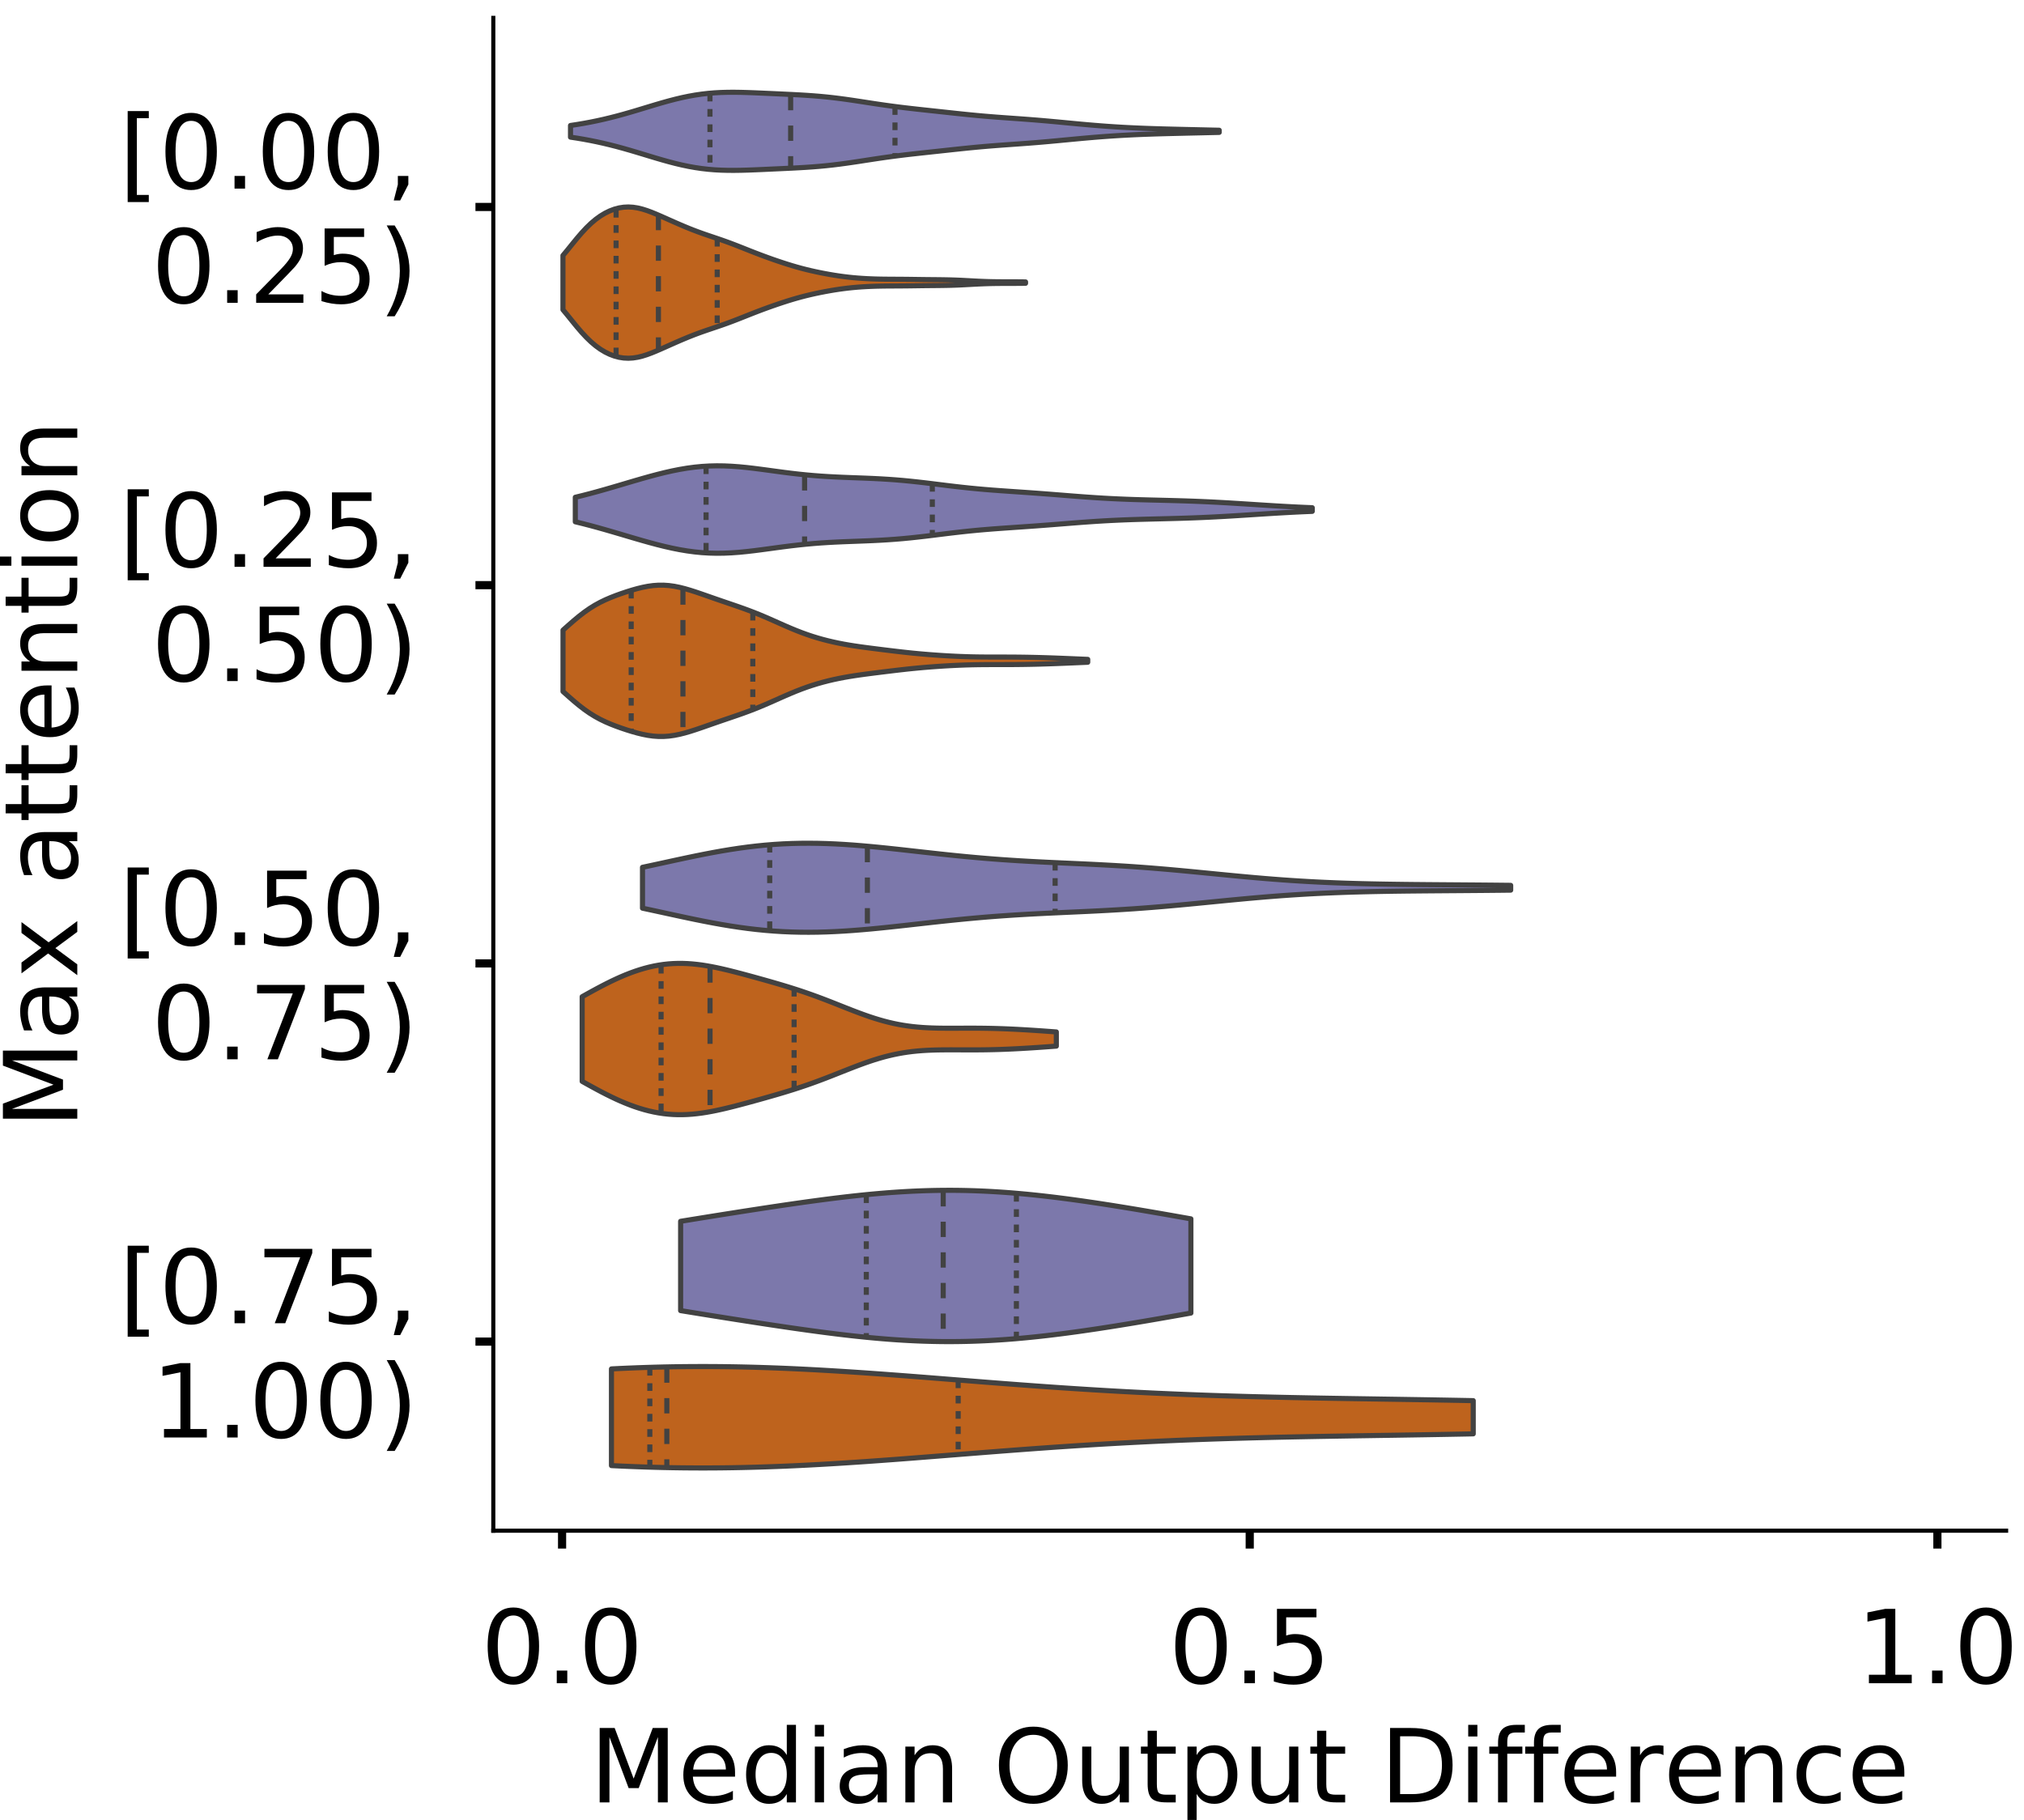 <?xml version="1.0" encoding="utf-8" standalone="no"?>
<!DOCTYPE svg PUBLIC "-//W3C//DTD SVG 1.1//EN"
  "http://www.w3.org/Graphics/SVG/1.1/DTD/svg11.dtd">
<!-- Created with matplotlib (https://matplotlib.org/) -->
<svg height="356.753pt" version="1.1" viewBox="0 0 396.753 356.753" width="396.753pt" xmlns="http://www.w3.org/2000/svg" xmlns:xlink="http://www.w3.org/1999/xlink">
 <defs>
  <style type="text/css">
*{stroke-linecap:butt;stroke-linejoin:round;}
  </style>
 </defs>
 <g id="figure_1">
  <g id="patch_1">
   <path d="M 0 356.753 
L 396.753 356.753 
L 396.753 0 
L 0 0 
z
" style="fill:#ffffff;"/>
  </g>
  <g id="axes_1">
   <g id="patch_2">
    <path d="M 96.7 300.053 
L 393.253 300.053 
L 393.253 3.5 
L 96.7 3.5 
z
" style="fill:#ffffff;"/>
   </g>
   <g id="PolyCollection_1">
    <defs>
     <path d="M 111.832 -329.868 
L 111.832 -332.156 
L 113.117 -332.352 
L 114.401 -332.569 
L 115.686 -332.807 
L 116.97 -333.068 
L 118.255 -333.351 
L 119.539 -333.658 
L 120.824 -333.986 
L 122.108 -334.334 
L 123.393 -334.7 
L 124.677 -335.08 
L 125.961 -335.467 
L 127.246 -335.857 
L 128.53 -336.244 
L 129.815 -336.619 
L 131.099 -336.977 
L 132.384 -337.311 
L 133.668 -337.615 
L 134.953 -337.884 
L 136.237 -338.114 
L 137.522 -338.303 
L 138.806 -338.451 
L 140.091 -338.558 
L 141.375 -338.627 
L 142.66 -338.661 
L 143.944 -338.667 
L 145.229 -338.649 
L 146.513 -338.613 
L 147.798 -338.566 
L 149.082 -338.511 
L 150.367 -338.454 
L 151.651 -338.395 
L 152.936 -338.336 
L 154.22 -338.276 
L 155.505 -338.213 
L 156.789 -338.145 
L 158.074 -338.068 
L 159.358 -337.979 
L 160.643 -337.875 
L 161.927 -337.754 
L 163.212 -337.615 
L 164.496 -337.459 
L 165.781 -337.287 
L 167.065 -337.103 
L 168.35 -336.909 
L 169.634 -336.712 
L 170.919 -336.514 
L 172.203 -336.321 
L 173.488 -336.135 
L 174.772 -335.958 
L 176.057 -335.791 
L 177.341 -335.634 
L 178.625 -335.485 
L 179.91 -335.341 
L 181.194 -335.201 
L 182.479 -335.063 
L 183.763 -334.925 
L 185.048 -334.786 
L 186.332 -334.647 
L 187.617 -334.509 
L 188.901 -334.374 
L 190.186 -334.244 
L 191.47 -334.12 
L 192.755 -334.004 
L 194.039 -333.896 
L 195.324 -333.794 
L 196.608 -333.699 
L 197.893 -333.607 
L 199.177 -333.516 
L 200.462 -333.424 
L 201.746 -333.328 
L 203.031 -333.227 
L 204.315 -333.12 
L 205.6 -333.007 
L 206.884 -332.889 
L 208.169 -332.768 
L 209.453 -332.645 
L 210.738 -332.524 
L 212.022 -332.405 
L 213.307 -332.29 
L 214.591 -332.181 
L 215.876 -332.079 
L 217.16 -331.984 
L 218.445 -331.898 
L 219.729 -331.819 
L 221.014 -331.748 
L 222.298 -331.686 
L 223.583 -331.63 
L 224.867 -331.581 
L 226.152 -331.538 
L 227.436 -331.499 
L 228.721 -331.464 
L 230.005 -331.431 
L 231.289 -331.4 
L 232.574 -331.37 
L 233.858 -331.341 
L 235.143 -331.311 
L 236.427 -331.282 
L 237.712 -331.253 
L 238.996 -331.225 
L 238.996 -330.799 
L 238.996 -330.799 
L 237.712 -330.77 
L 236.427 -330.742 
L 235.143 -330.712 
L 233.858 -330.683 
L 232.574 -330.654 
L 231.289 -330.624 
L 230.005 -330.593 
L 228.721 -330.56 
L 227.436 -330.525 
L 226.152 -330.486 
L 224.867 -330.443 
L 223.583 -330.394 
L 222.298 -330.338 
L 221.014 -330.275 
L 219.729 -330.205 
L 218.445 -330.126 
L 217.16 -330.04 
L 215.876 -329.945 
L 214.591 -329.843 
L 213.307 -329.734 
L 212.022 -329.619 
L 210.738 -329.5 
L 209.453 -329.378 
L 208.169 -329.256 
L 206.884 -329.135 
L 205.6 -329.017 
L 204.315 -328.904 
L 203.031 -328.797 
L 201.746 -328.696 
L 200.462 -328.6 
L 199.177 -328.507 
L 197.893 -328.417 
L 196.608 -328.325 
L 195.324 -328.229 
L 194.039 -328.128 
L 192.755 -328.02 
L 191.47 -327.903 
L 190.186 -327.78 
L 188.901 -327.649 
L 187.617 -327.514 
L 186.332 -327.377 
L 185.048 -327.238 
L 183.763 -327.099 
L 182.479 -326.961 
L 181.194 -326.822 
L 179.91 -326.682 
L 178.625 -326.539 
L 177.341 -326.39 
L 176.057 -326.232 
L 174.772 -326.065 
L 173.488 -325.889 
L 172.203 -325.703 
L 170.919 -325.509 
L 169.634 -325.312 
L 168.35 -325.114 
L 167.065 -324.921 
L 165.781 -324.737 
L 164.496 -324.565 
L 163.212 -324.409 
L 161.927 -324.27 
L 160.643 -324.149 
L 159.358 -324.045 
L 158.074 -323.956 
L 156.789 -323.879 
L 155.505 -323.811 
L 154.22 -323.748 
L 152.936 -323.688 
L 151.651 -323.629 
L 150.367 -323.57 
L 149.082 -323.512 
L 147.798 -323.458 
L 146.513 -323.411 
L 145.229 -323.375 
L 143.944 -323.357 
L 142.66 -323.363 
L 141.375 -323.397 
L 140.091 -323.466 
L 138.806 -323.573 
L 137.522 -323.72 
L 136.237 -323.91 
L 134.953 -324.14 
L 133.668 -324.409 
L 132.384 -324.713 
L 131.099 -325.047 
L 129.815 -325.405 
L 128.53 -325.78 
L 127.246 -326.166 
L 125.961 -326.557 
L 124.677 -326.944 
L 123.393 -327.323 
L 122.108 -327.689 
L 120.824 -328.038 
L 119.539 -328.366 
L 118.255 -328.672 
L 116.97 -328.956 
L 115.686 -329.217 
L 114.401 -329.455 
L 113.117 -329.672 
L 111.832 -329.868 
z
" id="m6181a6a2c0" style="stroke:#424242;"/>
    </defs>
    <g clip-path="url(#p6600e5366d)">
     <use style="fill:#7c78ab;stroke:#424242;" x="0" xlink:href="#m6181a6a2c0" y="356.753"/>
    </g>
   </g>
   <g id="PolyCollection_2">
    <defs>
     <path d="M 110.351 -296.041 
L 110.351 -306.672 
L 111.267 -307.779 
L 112.183 -308.914 
L 113.099 -310.033 
L 114.015 -311.1 
L 114.931 -312.086 
L 115.847 -312.971 
L 116.763 -313.746 
L 117.679 -314.409 
L 118.595 -314.961 
L 119.511 -315.408 
L 120.427 -315.753 
L 121.343 -315.997 
L 122.259 -316.14 
L 123.175 -316.184 
L 124.091 -316.131 
L 125.007 -315.988 
L 125.923 -315.765 
L 126.839 -315.476 
L 127.755 -315.136 
L 128.671 -314.761 
L 129.587 -314.365 
L 130.503 -313.959 
L 131.419 -313.55 
L 132.335 -313.144 
L 133.251 -312.745 
L 134.167 -312.356 
L 135.083 -311.979 
L 135.999 -311.618 
L 136.915 -311.273 
L 137.831 -310.945 
L 138.747 -310.628 
L 139.663 -310.319 
L 140.579 -310.01 
L 141.495 -309.696 
L 142.411 -309.371 
L 143.327 -309.034 
L 144.243 -308.684 
L 145.159 -308.325 
L 146.075 -307.962 
L 146.991 -307.598 
L 147.907 -307.239 
L 148.823 -306.887 
L 149.739 -306.544 
L 150.655 -306.21 
L 151.571 -305.885 
L 152.487 -305.57 
L 153.403 -305.264 
L 154.319 -304.969 
L 155.235 -304.687 
L 156.151 -304.419 
L 157.067 -304.167 
L 157.982 -303.931 
L 158.898 -303.711 
L 159.814 -303.506 
L 160.73 -303.314 
L 161.646 -303.135 
L 162.562 -302.967 
L 163.478 -302.812 
L 164.394 -302.671 
L 165.31 -302.544 
L 166.226 -302.432 
L 167.142 -302.336 
L 168.058 -302.255 
L 168.974 -302.188 
L 169.89 -302.134 
L 170.806 -302.092 
L 171.722 -302.061 
L 172.638 -302.041 
L 173.554 -302.027 
L 174.47 -302.02 
L 175.386 -302.015 
L 176.302 -302.01 
L 177.218 -302.003 
L 178.134 -301.994 
L 179.05 -301.982 
L 179.966 -301.969 
L 180.882 -301.957 
L 181.798 -301.946 
L 182.714 -301.937 
L 183.63 -301.929 
L 184.546 -301.919 
L 185.462 -301.905 
L 186.378 -301.884 
L 187.294 -301.855 
L 188.21 -301.817 
L 189.126 -301.772 
L 190.042 -301.723 
L 190.958 -301.673 
L 191.874 -301.626 
L 192.79 -301.587 
L 193.706 -301.556 
L 194.622 -301.535 
L 195.538 -301.522 
L 196.454 -301.515 
L 197.37 -301.512 
L 198.286 -301.511 
L 199.202 -301.508 
L 200.118 -301.502 
L 201.034 -301.492 
L 201.034 -301.221 
L 201.034 -301.221 
L 200.118 -301.211 
L 199.202 -301.205 
L 198.286 -301.202 
L 197.37 -301.201 
L 196.454 -301.198 
L 195.538 -301.191 
L 194.622 -301.178 
L 193.706 -301.157 
L 192.79 -301.126 
L 191.874 -301.087 
L 190.958 -301.04 
L 190.042 -300.99 
L 189.126 -300.941 
L 188.21 -300.896 
L 187.294 -300.858 
L 186.378 -300.829 
L 185.462 -300.808 
L 184.546 -300.794 
L 183.63 -300.784 
L 182.714 -300.776 
L 181.798 -300.767 
L 180.882 -300.756 
L 179.966 -300.744 
L 179.05 -300.731 
L 178.134 -300.719 
L 177.218 -300.71 
L 176.302 -300.703 
L 175.386 -300.698 
L 174.47 -300.693 
L 173.554 -300.686 
L 172.638 -300.672 
L 171.722 -300.652 
L 170.806 -300.621 
L 169.89 -300.579 
L 168.974 -300.525 
L 168.058 -300.458 
L 167.142 -300.377 
L 166.226 -300.281 
L 165.31 -300.169 
L 164.394 -300.042 
L 163.478 -299.901 
L 162.562 -299.746 
L 161.646 -299.578 
L 160.73 -299.399 
L 159.814 -299.207 
L 158.898 -299.002 
L 157.982 -298.782 
L 157.067 -298.546 
L 156.151 -298.294 
L 155.235 -298.026 
L 154.319 -297.744 
L 153.403 -297.449 
L 152.487 -297.143 
L 151.571 -296.828 
L 150.655 -296.503 
L 149.739 -296.169 
L 148.823 -295.826 
L 147.907 -295.474 
L 146.991 -295.115 
L 146.075 -294.751 
L 145.159 -294.388 
L 144.243 -294.029 
L 143.327 -293.679 
L 142.411 -293.342 
L 141.495 -293.017 
L 140.579 -292.703 
L 139.663 -292.394 
L 138.747 -292.085 
L 137.831 -291.768 
L 136.915 -291.44 
L 135.999 -291.095 
L 135.083 -290.734 
L 134.167 -290.357 
L 133.251 -289.968 
L 132.335 -289.569 
L 131.419 -289.163 
L 130.503 -288.754 
L 129.587 -288.348 
L 128.671 -287.952 
L 127.755 -287.577 
L 126.839 -287.237 
L 125.923 -286.948 
L 125.007 -286.725 
L 124.091 -286.582 
L 123.175 -286.529 
L 122.259 -286.573 
L 121.343 -286.716 
L 120.427 -286.96 
L 119.511 -287.305 
L 118.595 -287.752 
L 117.679 -288.304 
L 116.763 -288.967 
L 115.847 -289.742 
L 114.931 -290.627 
L 114.015 -291.613 
L 113.099 -292.68 
L 112.183 -293.799 
L 111.267 -294.934 
L 110.351 -296.041 
z
" id="m3309f856da" style="stroke:#424242;"/>
    </defs>
    <g clip-path="url(#p6600e5366d)">
     <use style="fill:#be631d;stroke:#424242;" x="0" xlink:href="#m3309f856da" y="356.753"/>
    </g>
   </g>
   <g id="PolyCollection_3">
    <defs>
     <path d="M 112.774 -254.47 
L 112.774 -259.277 
L 114.233 -259.633 
L 115.692 -260.01 
L 117.151 -260.406 
L 118.61 -260.817 
L 120.07 -261.239 
L 121.529 -261.668 
L 122.988 -262.101 
L 124.447 -262.531 
L 125.906 -262.953 
L 127.365 -263.362 
L 128.825 -263.752 
L 130.284 -264.115 
L 131.743 -264.444 
L 133.202 -264.735 
L 134.661 -264.981 
L 136.121 -265.177 
L 137.58 -265.32 
L 139.039 -265.408 
L 140.498 -265.443 
L 141.957 -265.425 
L 143.416 -265.36 
L 144.876 -265.254 
L 146.335 -265.112 
L 147.794 -264.944 
L 149.253 -264.757 
L 150.712 -264.561 
L 152.172 -264.362 
L 153.631 -264.168 
L 155.09 -263.985 
L 156.549 -263.817 
L 158.008 -263.666 
L 159.467 -263.535 
L 160.927 -263.423 
L 162.386 -263.33 
L 163.845 -263.253 
L 165.304 -263.188 
L 166.763 -263.131 
L 168.223 -263.077 
L 169.682 -263.022 
L 171.141 -262.96 
L 172.6 -262.887 
L 174.059 -262.799 
L 175.518 -262.695 
L 176.978 -262.573 
L 178.437 -262.433 
L 179.896 -262.277 
L 181.355 -262.109 
L 182.814 -261.932 
L 184.274 -261.751 
L 185.733 -261.571 
L 187.192 -261.397 
L 188.651 -261.232 
L 190.11 -261.077 
L 191.569 -260.936 
L 193.029 -260.807 
L 194.488 -260.689 
L 195.947 -260.58 
L 197.406 -260.477 
L 198.865 -260.377 
L 200.325 -260.277 
L 201.784 -260.176 
L 203.243 -260.071 
L 204.702 -259.961 
L 206.161 -259.849 
L 207.62 -259.733 
L 209.08 -259.617 
L 210.539 -259.502 
L 211.998 -259.39 
L 213.457 -259.285 
L 214.916 -259.186 
L 216.376 -259.097 
L 217.835 -259.018 
L 219.294 -258.949 
L 220.753 -258.889 
L 222.212 -258.837 
L 223.671 -258.793 
L 225.131 -258.753 
L 226.59 -258.717 
L 228.049 -258.681 
L 229.508 -258.644 
L 230.967 -258.604 
L 232.427 -258.559 
L 233.886 -258.508 
L 235.345 -258.451 
L 236.804 -258.386 
L 238.263 -258.314 
L 239.722 -258.235 
L 241.182 -258.151 
L 242.641 -258.061 
L 244.1 -257.969 
L 245.559 -257.875 
L 247.018 -257.781 
L 248.478 -257.688 
L 249.937 -257.598 
L 251.396 -257.513 
L 252.855 -257.433 
L 254.314 -257.359 
L 255.773 -257.292 
L 257.233 -257.231 
L 257.233 -256.516 
L 257.233 -256.516 
L 255.773 -256.455 
L 254.314 -256.388 
L 252.855 -256.314 
L 251.396 -256.234 
L 249.937 -256.149 
L 248.478 -256.059 
L 247.018 -255.966 
L 245.559 -255.872 
L 244.1 -255.778 
L 242.641 -255.686 
L 241.182 -255.596 
L 239.722 -255.512 
L 238.263 -255.433 
L 236.804 -255.361 
L 235.345 -255.296 
L 233.886 -255.239 
L 232.427 -255.188 
L 230.967 -255.143 
L 229.508 -255.103 
L 228.049 -255.066 
L 226.59 -255.03 
L 225.131 -254.994 
L 223.671 -254.954 
L 222.212 -254.91 
L 220.753 -254.858 
L 219.294 -254.798 
L 217.835 -254.729 
L 216.376 -254.65 
L 214.916 -254.561 
L 213.457 -254.462 
L 211.998 -254.357 
L 210.539 -254.245 
L 209.08 -254.13 
L 207.62 -254.014 
L 206.161 -253.898 
L 204.702 -253.786 
L 203.243 -253.676 
L 201.784 -253.571 
L 200.325 -253.47 
L 198.865 -253.37 
L 197.406 -253.27 
L 195.947 -253.167 
L 194.488 -253.058 
L 193.029 -252.94 
L 191.569 -252.811 
L 190.11 -252.67 
L 188.651 -252.515 
L 187.192 -252.35 
L 185.733 -252.176 
L 184.274 -251.996 
L 182.814 -251.815 
L 181.355 -251.638 
L 179.896 -251.47 
L 178.437 -251.314 
L 176.978 -251.174 
L 175.518 -251.052 
L 174.059 -250.948 
L 172.6 -250.86 
L 171.141 -250.787 
L 169.682 -250.725 
L 168.223 -250.67 
L 166.763 -250.616 
L 165.304 -250.559 
L 163.845 -250.494 
L 162.386 -250.417 
L 160.927 -250.324 
L 159.467 -250.212 
L 158.008 -250.081 
L 156.549 -249.93 
L 155.09 -249.762 
L 153.631 -249.579 
L 152.172 -249.385 
L 150.712 -249.186 
L 149.253 -248.99 
L 147.794 -248.803 
L 146.335 -248.635 
L 144.876 -248.493 
L 143.416 -248.387 
L 141.957 -248.322 
L 140.498 -248.304 
L 139.039 -248.339 
L 137.58 -248.427 
L 136.121 -248.57 
L 134.661 -248.766 
L 133.202 -249.012 
L 131.743 -249.303 
L 130.284 -249.632 
L 128.825 -249.995 
L 127.365 -250.385 
L 125.906 -250.794 
L 124.447 -251.216 
L 122.988 -251.646 
L 121.529 -252.079 
L 120.07 -252.508 
L 118.61 -252.93 
L 117.151 -253.341 
L 115.692 -253.737 
L 114.233 -254.114 
L 112.774 -254.47 
z
" id="m39d84bcfc6" style="stroke:#424242;"/>
    </defs>
    <g clip-path="url(#p6600e5366d)">
     <use style="fill:#7c78ab;stroke:#424242;" x="0" xlink:href="#m39d84bcfc6" y="356.753"/>
    </g>
   </g>
   <g id="PolyCollection_4">
    <defs>
     <path d="M 110.363 -221.2 
L 110.363 -233.236 
L 111.402 -234.161 
L 112.441 -235.069 
L 113.48 -235.935 
L 114.519 -236.738 
L 115.558 -237.465 
L 116.597 -238.111 
L 117.636 -238.68 
L 118.675 -239.181 
L 119.714 -239.628 
L 120.753 -240.033 
L 121.792 -240.407 
L 122.831 -240.755 
L 123.87 -241.077 
L 124.909 -241.37 
L 125.948 -241.623 
L 126.987 -241.827 
L 128.026 -241.97 
L 129.065 -242.045 
L 130.104 -242.046 
L 131.143 -241.972 
L 132.182 -241.828 
L 133.221 -241.62 
L 134.26 -241.359 
L 135.299 -241.056 
L 136.338 -240.723 
L 137.377 -240.371 
L 138.416 -240.01 
L 139.455 -239.647 
L 140.494 -239.285 
L 141.533 -238.928 
L 142.572 -238.574 
L 143.611 -238.22 
L 144.65 -237.863 
L 145.689 -237.496 
L 146.728 -237.116 
L 147.767 -236.719 
L 148.806 -236.303 
L 149.845 -235.869 
L 150.884 -235.419 
L 151.923 -234.959 
L 152.962 -234.496 
L 154.001 -234.037 
L 155.04 -233.591 
L 156.079 -233.163 
L 157.118 -232.759 
L 158.157 -232.382 
L 159.196 -232.032 
L 160.235 -231.711 
L 161.274 -231.417 
L 162.313 -231.149 
L 163.352 -230.905 
L 164.391 -230.683 
L 165.43 -230.483 
L 166.469 -230.301 
L 167.508 -230.136 
L 168.547 -229.983 
L 169.586 -229.841 
L 170.625 -229.705 
L 171.664 -229.573 
L 172.703 -229.443 
L 173.742 -229.315 
L 174.781 -229.189 
L 175.82 -229.066 
L 176.859 -228.946 
L 177.898 -228.832 
L 178.937 -228.724 
L 179.976 -228.624 
L 181.015 -228.531 
L 182.054 -228.445 
L 183.093 -228.366 
L 184.132 -228.293 
L 185.171 -228.227 
L 186.21 -228.167 
L 187.249 -228.115 
L 188.288 -228.069 
L 189.327 -228.032 
L 190.366 -228.002 
L 191.405 -227.981 
L 192.444 -227.967 
L 193.483 -227.96 
L 194.522 -227.956 
L 195.561 -227.955 
L 196.6 -227.955 
L 197.639 -227.953 
L 198.678 -227.948 
L 199.717 -227.939 
L 200.756 -227.926 
L 201.795 -227.908 
L 202.834 -227.886 
L 203.873 -227.859 
L 204.912 -227.829 
L 205.951 -227.795 
L 206.99 -227.757 
L 208.029 -227.717 
L 209.068 -227.675 
L 210.107 -227.632 
L 211.146 -227.588 
L 212.185 -227.544 
L 213.224 -227.502 
L 213.224 -226.935 
L 213.224 -226.935 
L 212.185 -226.892 
L 211.146 -226.848 
L 210.107 -226.804 
L 209.068 -226.761 
L 208.029 -226.719 
L 206.99 -226.679 
L 205.951 -226.642 
L 204.912 -226.608 
L 203.873 -226.577 
L 202.834 -226.55 
L 201.795 -226.528 
L 200.756 -226.51 
L 199.717 -226.497 
L 198.678 -226.488 
L 197.639 -226.484 
L 196.6 -226.482 
L 195.561 -226.481 
L 194.522 -226.48 
L 193.483 -226.477 
L 192.444 -226.469 
L 191.405 -226.455 
L 190.366 -226.434 
L 189.327 -226.405 
L 188.288 -226.367 
L 187.249 -226.322 
L 186.21 -226.269 
L 185.171 -226.209 
L 184.132 -226.143 
L 183.093 -226.07 
L 182.054 -225.991 
L 181.015 -225.906 
L 179.976 -225.813 
L 178.937 -225.712 
L 177.898 -225.605 
L 176.859 -225.49 
L 175.82 -225.371 
L 174.781 -225.247 
L 173.742 -225.121 
L 172.703 -224.993 
L 171.664 -224.863 
L 170.625 -224.732 
L 169.586 -224.596 
L 168.547 -224.453 
L 167.508 -224.301 
L 166.469 -224.135 
L 165.43 -223.953 
L 164.391 -223.753 
L 163.352 -223.532 
L 162.313 -223.288 
L 161.274 -223.019 
L 160.235 -222.725 
L 159.196 -222.404 
L 158.157 -222.055 
L 157.118 -221.677 
L 156.079 -221.273 
L 155.04 -220.845 
L 154.001 -220.399 
L 152.962 -219.94 
L 151.923 -219.477 
L 150.884 -219.017 
L 149.845 -218.568 
L 148.806 -218.133 
L 147.767 -217.717 
L 146.728 -217.32 
L 145.689 -216.94 
L 144.65 -216.574 
L 143.611 -216.216 
L 142.572 -215.862 
L 141.533 -215.508 
L 140.494 -215.151 
L 139.455 -214.79 
L 138.416 -214.426 
L 137.377 -214.065 
L 136.338 -213.713 
L 135.299 -213.38 
L 134.26 -213.077 
L 133.221 -212.816 
L 132.182 -212.608 
L 131.143 -212.464 
L 130.104 -212.391 
L 129.065 -212.391 
L 128.026 -212.466 
L 126.987 -212.609 
L 125.948 -212.813 
L 124.909 -213.067 
L 123.87 -213.359 
L 122.831 -213.682 
L 121.792 -214.03 
L 120.753 -214.403 
L 119.714 -214.808 
L 118.675 -215.255 
L 117.636 -215.756 
L 116.597 -216.326 
L 115.558 -216.972 
L 114.519 -217.699 
L 113.48 -218.502 
L 112.441 -219.367 
L 111.402 -220.276 
L 110.363 -221.2 
z
" id="m7c81d0a457" style="stroke:#424242;"/>
    </defs>
    <g clip-path="url(#p6600e5366d)">
     <use style="fill:#be631d;stroke:#424242;" x="0" xlink:href="#m7c81d0a457" y="356.753"/>
    </g>
   </g>
   <g id="PolyCollection_5">
    <defs>
     <path d="M 125.945 -178.73 
L 125.945 -186.741 
L 127.664 -187.108 
L 129.383 -187.48 
L 131.102 -187.855 
L 132.821 -188.228 
L 134.54 -188.595 
L 136.259 -188.954 
L 137.978 -189.299 
L 139.698 -189.628 
L 141.417 -189.938 
L 143.136 -190.224 
L 144.855 -190.484 
L 146.574 -190.717 
L 148.293 -190.919 
L 150.012 -191.09 
L 151.731 -191.229 
L 153.45 -191.335 
L 155.169 -191.409 
L 156.888 -191.451 
L 158.607 -191.461 
L 160.326 -191.442 
L 162.045 -191.395 
L 163.764 -191.323 
L 165.483 -191.226 
L 167.203 -191.109 
L 168.922 -190.972 
L 170.641 -190.82 
L 172.36 -190.655 
L 174.079 -190.479 
L 175.798 -190.295 
L 177.517 -190.106 
L 179.236 -189.913 
L 180.955 -189.721 
L 182.674 -189.53 
L 184.393 -189.342 
L 186.112 -189.16 
L 187.831 -188.985 
L 189.55 -188.818 
L 191.269 -188.66 
L 192.988 -188.512 
L 194.708 -188.374 
L 196.427 -188.246 
L 198.146 -188.129 
L 199.865 -188.02 
L 201.584 -187.921 
L 203.303 -187.829 
L 205.022 -187.743 
L 206.741 -187.662 
L 208.46 -187.584 
L 210.179 -187.506 
L 211.898 -187.428 
L 213.617 -187.348 
L 215.336 -187.263 
L 217.055 -187.173 
L 218.774 -187.076 
L 220.493 -186.971 
L 222.213 -186.857 
L 223.932 -186.734 
L 225.651 -186.603 
L 227.37 -186.463 
L 229.089 -186.316 
L 230.808 -186.161 
L 232.527 -186.001 
L 234.246 -185.837 
L 235.965 -185.669 
L 237.684 -185.5 
L 239.403 -185.331 
L 241.122 -185.165 
L 242.841 -185.001 
L 244.56 -184.842 
L 246.279 -184.689 
L 247.998 -184.543 
L 249.718 -184.405 
L 251.437 -184.276 
L 253.156 -184.157 
L 254.875 -184.047 
L 256.594 -183.947 
L 258.313 -183.857 
L 260.032 -183.776 
L 261.751 -183.704 
L 263.47 -183.641 
L 265.189 -183.587 
L 266.908 -183.539 
L 268.627 -183.498 
L 270.346 -183.463 
L 272.065 -183.434 
L 273.784 -183.409 
L 275.504 -183.387 
L 277.223 -183.368 
L 278.942 -183.352 
L 280.661 -183.338 
L 282.38 -183.324 
L 284.099 -183.312 
L 285.818 -183.299 
L 287.537 -183.286 
L 289.256 -183.273 
L 290.975 -183.258 
L 292.694 -183.243 
L 294.413 -183.225 
L 296.132 -183.207 
L 296.132 -182.264 
L 296.132 -182.264 
L 294.413 -182.245 
L 292.694 -182.228 
L 290.975 -182.212 
L 289.256 -182.198 
L 287.537 -182.184 
L 285.818 -182.171 
L 284.099 -182.159 
L 282.38 -182.146 
L 280.661 -182.133 
L 278.942 -182.118 
L 277.223 -182.102 
L 275.504 -182.083 
L 273.784 -182.062 
L 272.065 -182.037 
L 270.346 -182.007 
L 268.627 -181.972 
L 266.908 -181.931 
L 265.189 -181.884 
L 263.47 -181.829 
L 261.751 -181.766 
L 260.032 -181.694 
L 258.313 -181.614 
L 256.594 -181.523 
L 254.875 -181.423 
L 253.156 -181.313 
L 251.437 -181.194 
L 249.718 -181.065 
L 247.998 -180.927 
L 246.279 -180.781 
L 244.56 -180.628 
L 242.841 -180.469 
L 241.122 -180.306 
L 239.403 -180.139 
L 237.684 -179.97 
L 235.965 -179.801 
L 234.246 -179.634 
L 232.527 -179.469 
L 230.808 -179.309 
L 229.089 -179.154 
L 227.37 -179.007 
L 225.651 -178.867 
L 223.932 -178.736 
L 222.213 -178.613 
L 220.493 -178.5 
L 218.774 -178.395 
L 217.055 -178.297 
L 215.336 -178.207 
L 213.617 -178.122 
L 211.898 -178.042 
L 210.179 -177.964 
L 208.46 -177.887 
L 206.741 -177.808 
L 205.022 -177.727 
L 203.303 -177.641 
L 201.584 -177.549 
L 199.865 -177.45 
L 198.146 -177.342 
L 196.427 -177.224 
L 194.708 -177.097 
L 192.988 -176.959 
L 191.269 -176.81 
L 189.55 -176.652 
L 187.831 -176.485 
L 186.112 -176.31 
L 184.393 -176.128 
L 182.674 -175.941 
L 180.955 -175.75 
L 179.236 -175.557 
L 177.517 -175.365 
L 175.798 -175.176 
L 174.079 -174.992 
L 172.36 -174.816 
L 170.641 -174.65 
L 168.922 -174.498 
L 167.203 -174.362 
L 165.483 -174.244 
L 163.764 -174.148 
L 162.045 -174.075 
L 160.326 -174.028 
L 158.607 -174.009 
L 156.888 -174.02 
L 155.169 -174.061 
L 153.45 -174.135 
L 151.731 -174.241 
L 150.012 -174.38 
L 148.293 -174.551 
L 146.574 -174.753 
L 144.855 -174.986 
L 143.136 -175.246 
L 141.417 -175.533 
L 139.698 -175.842 
L 137.978 -176.171 
L 136.259 -176.517 
L 134.54 -176.875 
L 132.821 -177.243 
L 131.102 -177.616 
L 129.383 -177.99 
L 127.664 -178.363 
L 125.945 -178.73 
z
" id="m1efcb35efd" style="stroke:#424242;"/>
    </defs>
    <g clip-path="url(#p6600e5366d)">
     <use style="fill:#7c78ab;stroke:#424242;" x="0" xlink:href="#m1efcb35efd" y="356.753"/>
    </g>
   </g>
   <g id="PolyCollection_6">
    <defs>
     <path d="M 114.12 -144.779 
L 114.12 -161.381 
L 115.059 -161.905 
L 115.998 -162.424 
L 116.937 -162.933 
L 117.876 -163.432 
L 118.815 -163.915 
L 119.754 -164.38 
L 120.692 -164.825 
L 121.631 -165.248 
L 122.57 -165.645 
L 123.509 -166.015 
L 124.448 -166.355 
L 125.387 -166.665 
L 126.326 -166.942 
L 127.264 -167.186 
L 128.203 -167.395 
L 129.142 -167.569 
L 130.081 -167.707 
L 131.02 -167.809 
L 131.959 -167.876 
L 132.898 -167.907 
L 133.836 -167.905 
L 134.775 -167.87 
L 135.714 -167.804 
L 136.653 -167.709 
L 137.592 -167.588 
L 138.531 -167.441 
L 139.47 -167.273 
L 140.408 -167.087 
L 141.347 -166.883 
L 142.286 -166.666 
L 143.225 -166.438 
L 144.164 -166.2 
L 145.103 -165.956 
L 146.042 -165.706 
L 146.98 -165.452 
L 147.919 -165.195 
L 148.858 -164.935 
L 149.797 -164.673 
L 150.736 -164.407 
L 151.675 -164.138 
L 152.614 -163.865 
L 153.552 -163.586 
L 154.491 -163.301 
L 155.43 -163.008 
L 156.369 -162.707 
L 157.308 -162.396 
L 158.247 -162.075 
L 159.186 -161.744 
L 160.124 -161.404 
L 161.063 -161.054 
L 162.002 -160.696 
L 162.941 -160.331 
L 163.88 -159.961 
L 164.819 -159.588 
L 165.758 -159.216 
L 166.696 -158.847 
L 167.635 -158.485 
L 168.574 -158.131 
L 169.513 -157.79 
L 170.452 -157.463 
L 171.391 -157.155 
L 172.33 -156.867 
L 173.268 -156.601 
L 174.207 -156.359 
L 175.146 -156.141 
L 176.085 -155.949 
L 177.024 -155.782 
L 177.963 -155.64 
L 178.902 -155.521 
L 179.84 -155.425 
L 180.779 -155.349 
L 181.718 -155.292 
L 182.657 -155.251 
L 183.596 -155.223 
L 184.535 -155.206 
L 185.474 -155.198 
L 186.412 -155.196 
L 187.351 -155.198 
L 188.29 -155.202 
L 189.229 -155.206 
L 190.168 -155.208 
L 191.107 -155.206 
L 192.046 -155.201 
L 192.984 -155.191 
L 193.923 -155.175 
L 194.862 -155.154 
L 195.801 -155.127 
L 196.74 -155.095 
L 197.679 -155.057 
L 198.618 -155.014 
L 199.556 -154.967 
L 200.495 -154.915 
L 201.434 -154.859 
L 202.373 -154.801 
L 203.312 -154.739 
L 204.251 -154.675 
L 205.19 -154.608 
L 206.128 -154.54 
L 207.067 -154.471 
L 207.067 -151.689 
L 207.067 -151.689 
L 206.128 -151.62 
L 205.19 -151.551 
L 204.251 -151.485 
L 203.312 -151.421 
L 202.373 -151.359 
L 201.434 -151.3 
L 200.495 -151.245 
L 199.556 -151.193 
L 198.618 -151.145 
L 197.679 -151.103 
L 196.74 -151.065 
L 195.801 -151.032 
L 194.862 -151.005 
L 193.923 -150.984 
L 192.984 -150.969 
L 192.046 -150.959 
L 191.107 -150.953 
L 190.168 -150.952 
L 189.229 -150.954 
L 188.29 -150.958 
L 187.351 -150.961 
L 186.412 -150.963 
L 185.474 -150.961 
L 184.535 -150.953 
L 183.596 -150.937 
L 182.657 -150.909 
L 181.718 -150.868 
L 180.779 -150.81 
L 179.84 -150.734 
L 178.902 -150.638 
L 177.963 -150.52 
L 177.024 -150.377 
L 176.085 -150.21 
L 175.146 -150.018 
L 174.207 -149.801 
L 173.268 -149.559 
L 172.33 -149.293 
L 171.391 -149.005 
L 170.452 -148.696 
L 169.513 -148.37 
L 168.574 -148.029 
L 167.635 -147.675 
L 166.696 -147.312 
L 165.758 -146.943 
L 164.819 -146.571 
L 163.88 -146.199 
L 162.941 -145.829 
L 162.002 -145.464 
L 161.063 -145.106 
L 160.124 -144.756 
L 159.186 -144.415 
L 158.247 -144.084 
L 157.308 -143.764 
L 156.369 -143.453 
L 155.43 -143.152 
L 154.491 -142.859 
L 153.552 -142.574 
L 152.614 -142.295 
L 151.675 -142.022 
L 150.736 -141.753 
L 149.797 -141.487 
L 148.858 -141.224 
L 147.919 -140.965 
L 146.98 -140.707 
L 146.042 -140.454 
L 145.103 -140.204 
L 144.164 -139.959 
L 143.225 -139.722 
L 142.286 -139.494 
L 141.347 -139.277 
L 140.408 -139.073 
L 139.47 -138.886 
L 138.531 -138.718 
L 137.592 -138.572 
L 136.653 -138.45 
L 135.714 -138.355 
L 134.775 -138.289 
L 133.836 -138.254 
L 132.898 -138.252 
L 131.959 -138.284 
L 131.02 -138.351 
L 130.081 -138.453 
L 129.142 -138.591 
L 128.203 -138.765 
L 127.264 -138.974 
L 126.326 -139.217 
L 125.387 -139.495 
L 124.448 -139.804 
L 123.509 -140.145 
L 122.57 -140.515 
L 121.631 -140.912 
L 120.692 -141.334 
L 119.754 -141.779 
L 118.815 -142.245 
L 117.876 -142.728 
L 116.937 -143.226 
L 115.998 -143.736 
L 115.059 -144.255 
L 114.12 -144.779 
z
" id="mae5ec761eb" style="stroke:#424242;"/>
    </defs>
    <g clip-path="url(#p6600e5366d)">
     <use style="fill:#be631d;stroke:#424242;" x="0" xlink:href="#mae5ec761eb" y="356.753"/>
    </g>
   </g>
   <g id="PolyCollection_7">
    <defs>
     <path d="M 133.418 -99.844 
L 133.418 -117.35 
L 134.429 -117.514 
L 135.439 -117.679 
L 136.449 -117.842 
L 137.46 -118.005 
L 138.47 -118.168 
L 139.48 -118.33 
L 140.491 -118.491 
L 141.501 -118.652 
L 142.512 -118.812 
L 143.522 -118.971 
L 144.532 -119.13 
L 145.543 -119.288 
L 146.553 -119.445 
L 147.563 -119.601 
L 148.574 -119.756 
L 149.584 -119.911 
L 150.594 -120.064 
L 151.605 -120.216 
L 152.615 -120.366 
L 153.625 -120.516 
L 154.636 -120.663 
L 155.646 -120.809 
L 156.657 -120.953 
L 157.667 -121.096 
L 158.677 -121.236 
L 159.688 -121.373 
L 160.698 -121.508 
L 161.708 -121.64 
L 162.719 -121.77 
L 163.729 -121.896 
L 164.739 -122.018 
L 165.75 -122.137 
L 166.76 -122.252 
L 167.771 -122.363 
L 168.781 -122.47 
L 169.791 -122.572 
L 170.802 -122.67 
L 171.812 -122.762 
L 172.822 -122.849 
L 173.833 -122.931 
L 174.843 -123.007 
L 175.853 -123.077 
L 176.864 -123.141 
L 177.874 -123.199 
L 178.885 -123.251 
L 179.895 -123.296 
L 180.905 -123.334 
L 181.916 -123.366 
L 182.926 -123.391 
L 183.936 -123.409 
L 184.947 -123.42 
L 185.957 -123.424 
L 186.967 -123.422 
L 187.978 -123.412 
L 188.988 -123.395 
L 189.998 -123.371 
L 191.009 -123.34 
L 192.019 -123.303 
L 193.03 -123.258 
L 194.04 -123.207 
L 195.05 -123.149 
L 196.061 -123.085 
L 197.071 -123.015 
L 198.081 -122.939 
L 199.092 -122.856 
L 200.102 -122.768 
L 201.112 -122.674 
L 202.123 -122.575 
L 203.133 -122.471 
L 204.144 -122.361 
L 205.154 -122.247 
L 206.164 -122.128 
L 207.175 -122.005 
L 208.185 -121.877 
L 209.195 -121.746 
L 210.206 -121.611 
L 211.216 -121.472 
L 212.226 -121.33 
L 213.237 -121.184 
L 214.247 -121.036 
L 215.258 -120.884 
L 216.268 -120.73 
L 217.278 -120.574 
L 218.289 -120.415 
L 219.299 -120.253 
L 220.309 -120.09 
L 221.32 -119.925 
L 222.33 -119.758 
L 223.34 -119.589 
L 224.351 -119.418 
L 225.361 -119.246 
L 226.371 -119.073 
L 227.382 -118.899 
L 228.392 -118.723 
L 229.403 -118.546 
L 230.413 -118.368 
L 231.423 -118.189 
L 232.434 -118.01 
L 233.444 -117.83 
L 233.444 -99.364 
L 233.444 -99.364 
L 232.434 -99.184 
L 231.423 -99.004 
L 230.413 -98.825 
L 229.403 -98.648 
L 228.392 -98.471 
L 227.382 -98.295 
L 226.371 -98.12 
L 225.361 -97.947 
L 224.351 -97.775 
L 223.34 -97.605 
L 222.33 -97.436 
L 221.32 -97.269 
L 220.309 -97.104 
L 219.299 -96.94 
L 218.289 -96.779 
L 217.278 -96.62 
L 216.268 -96.464 
L 215.258 -96.309 
L 214.247 -96.158 
L 213.237 -96.01 
L 212.226 -95.864 
L 211.216 -95.722 
L 210.206 -95.583 
L 209.195 -95.448 
L 208.185 -95.316 
L 207.175 -95.189 
L 206.164 -95.065 
L 205.154 -94.947 
L 204.144 -94.832 
L 203.133 -94.723 
L 202.123 -94.619 
L 201.112 -94.519 
L 200.102 -94.426 
L 199.092 -94.337 
L 198.081 -94.255 
L 197.071 -94.179 
L 196.061 -94.108 
L 195.05 -94.044 
L 194.04 -93.987 
L 193.03 -93.936 
L 192.019 -93.891 
L 191.009 -93.853 
L 189.998 -93.823 
L 188.988 -93.799 
L 187.978 -93.782 
L 186.967 -93.772 
L 185.957 -93.769 
L 184.947 -93.773 
L 183.936 -93.784 
L 182.926 -93.803 
L 181.916 -93.828 
L 180.905 -93.859 
L 179.895 -93.898 
L 178.885 -93.943 
L 177.874 -93.995 
L 176.864 -94.053 
L 175.853 -94.117 
L 174.843 -94.187 
L 173.833 -94.263 
L 172.822 -94.345 
L 171.812 -94.432 
L 170.802 -94.524 
L 169.791 -94.621 
L 168.781 -94.724 
L 167.771 -94.83 
L 166.76 -94.941 
L 165.75 -95.056 
L 164.739 -95.175 
L 163.729 -95.298 
L 162.719 -95.424 
L 161.708 -95.553 
L 160.698 -95.686 
L 159.688 -95.821 
L 158.677 -95.958 
L 157.667 -96.098 
L 156.657 -96.24 
L 155.646 -96.384 
L 154.636 -96.53 
L 153.625 -96.678 
L 152.615 -96.827 
L 151.605 -96.978 
L 150.594 -97.13 
L 149.584 -97.283 
L 148.574 -97.437 
L 147.563 -97.593 
L 146.553 -97.749 
L 145.543 -97.906 
L 144.532 -98.064 
L 143.522 -98.223 
L 142.512 -98.382 
L 141.501 -98.542 
L 140.491 -98.703 
L 139.48 -98.864 
L 138.47 -99.026 
L 137.46 -99.188 
L 136.449 -99.352 
L 135.439 -99.515 
L 134.429 -99.679 
L 133.418 -99.844 
z
" id="md23d3dd2c3" style="stroke:#424242;"/>
    </defs>
    <g clip-path="url(#p6600e5366d)">
     <use style="fill:#7c78ab;stroke:#424242;" x="0" xlink:href="#md23d3dd2c3" y="356.753"/>
    </g>
   </g>
   <g id="PolyCollection_8">
    <defs>
     <path d="M 119.86 -69.465 
L 119.86 -88.418 
L 121.566 -88.502 
L 123.272 -88.577 
L 124.979 -88.644 
L 126.685 -88.703 
L 128.392 -88.754 
L 130.098 -88.796 
L 131.804 -88.83 
L 133.511 -88.855 
L 135.217 -88.871 
L 136.923 -88.879 
L 138.63 -88.879 
L 140.336 -88.871 
L 142.042 -88.854 
L 143.749 -88.83 
L 145.455 -88.797 
L 147.162 -88.757 
L 148.868 -88.709 
L 150.574 -88.654 
L 152.281 -88.592 
L 153.987 -88.524 
L 155.693 -88.449 
L 157.4 -88.367 
L 159.106 -88.28 
L 160.812 -88.187 
L 162.519 -88.089 
L 164.225 -87.986 
L 165.932 -87.878 
L 167.638 -87.766 
L 169.344 -87.651 
L 171.051 -87.531 
L 172.757 -87.409 
L 174.463 -87.283 
L 176.17 -87.156 
L 177.876 -87.026 
L 179.582 -86.894 
L 181.289 -86.761 
L 182.995 -86.626 
L 184.702 -86.491 
L 186.408 -86.356 
L 188.114 -86.22 
L 189.821 -86.085 
L 191.527 -85.95 
L 193.233 -85.816 
L 194.94 -85.683 
L 196.646 -85.551 
L 198.353 -85.421 
L 200.059 -85.293 
L 201.765 -85.167 
L 203.472 -85.043 
L 205.178 -84.921 
L 206.884 -84.802 
L 208.591 -84.686 
L 210.297 -84.573 
L 212.003 -84.463 
L 213.71 -84.356 
L 215.416 -84.252 
L 217.123 -84.152 
L 218.829 -84.055 
L 220.535 -83.961 
L 222.242 -83.871 
L 223.948 -83.785 
L 225.654 -83.702 
L 227.361 -83.622 
L 229.067 -83.547 
L 230.773 -83.474 
L 232.48 -83.405 
L 234.186 -83.34 
L 235.893 -83.277 
L 237.599 -83.218 
L 239.305 -83.162 
L 241.012 -83.109 
L 242.718 -83.059 
L 244.424 -83.011 
L 246.131 -82.966 
L 247.837 -82.924 
L 249.543 -82.883 
L 251.25 -82.845 
L 252.956 -82.809 
L 254.663 -82.775 
L 256.369 -82.742 
L 258.075 -82.71 
L 259.782 -82.68 
L 261.488 -82.651 
L 263.194 -82.623 
L 264.901 -82.595 
L 266.607 -82.568 
L 268.313 -82.542 
L 270.02 -82.515 
L 271.726 -82.489 
L 273.433 -82.463 
L 275.139 -82.436 
L 276.845 -82.409 
L 278.552 -82.381 
L 280.258 -82.353 
L 281.964 -82.323 
L 283.671 -82.293 
L 285.377 -82.262 
L 287.083 -82.23 
L 288.79 -82.196 
L 288.79 -75.687 
L 288.79 -75.687 
L 287.083 -75.653 
L 285.377 -75.621 
L 283.671 -75.59 
L 281.964 -75.56 
L 280.258 -75.53 
L 278.552 -75.502 
L 276.845 -75.474 
L 275.139 -75.447 
L 273.433 -75.42 
L 271.726 -75.394 
L 270.02 -75.368 
L 268.313 -75.341 
L 266.607 -75.315 
L 264.901 -75.288 
L 263.194 -75.26 
L 261.488 -75.232 
L 259.782 -75.203 
L 258.075 -75.173 
L 256.369 -75.141 
L 254.663 -75.108 
L 252.956 -75.074 
L 251.25 -75.038 
L 249.543 -75 
L 247.837 -74.959 
L 246.131 -74.917 
L 244.424 -74.872 
L 242.718 -74.824 
L 241.012 -74.774 
L 239.305 -74.721 
L 237.599 -74.665 
L 235.893 -74.606 
L 234.186 -74.543 
L 232.48 -74.478 
L 230.773 -74.409 
L 229.067 -74.336 
L 227.361 -74.261 
L 225.654 -74.181 
L 223.948 -74.098 
L 222.242 -74.012 
L 220.535 -73.922 
L 218.829 -73.828 
L 217.123 -73.731 
L 215.416 -73.631 
L 213.71 -73.527 
L 212.003 -73.42 
L 210.297 -73.31 
L 208.591 -73.197 
L 206.884 -73.081 
L 205.178 -72.962 
L 203.472 -72.84 
L 201.765 -72.716 
L 200.059 -72.59 
L 198.353 -72.462 
L 196.646 -72.332 
L 194.94 -72.2 
L 193.233 -72.067 
L 191.527 -71.933 
L 189.821 -71.798 
L 188.114 -71.663 
L 186.408 -71.527 
L 184.702 -71.392 
L 182.995 -71.257 
L 181.289 -71.122 
L 179.582 -70.989 
L 177.876 -70.857 
L 176.17 -70.727 
L 174.463 -70.6 
L 172.757 -70.474 
L 171.051 -70.352 
L 169.344 -70.232 
L 167.638 -70.117 
L 165.932 -70.005 
L 164.225 -69.897 
L 162.519 -69.794 
L 160.812 -69.696 
L 159.106 -69.603 
L 157.4 -69.516 
L 155.693 -69.434 
L 153.987 -69.359 
L 152.281 -69.291 
L 150.574 -69.229 
L 148.868 -69.174 
L 147.162 -69.126 
L 145.455 -69.086 
L 143.749 -69.053 
L 142.042 -69.029 
L 140.336 -69.012 
L 138.63 -69.004 
L 136.923 -69.004 
L 135.217 -69.012 
L 133.511 -69.028 
L 131.804 -69.053 
L 130.098 -69.087 
L 128.392 -69.129 
L 126.685 -69.18 
L 124.979 -69.239 
L 123.272 -69.306 
L 121.566 -69.381 
L 119.86 -69.465 
z
" id="mf92d3ea2d0" style="stroke:#424242;"/>
    </defs>
    <g clip-path="url(#p6600e5366d)">
     <use style="fill:#be631d;stroke:#424242;" x="0" xlink:href="#mf92d3ea2d0" y="356.753"/>
    </g>
   </g>
   <g id="patch_3">
    <path clip-path="url(#p6600e5366d)" d="M 110.18 40.569 
L 110.18 40.569 
L 110.18 40.569 
L 110.18 40.569 
z
" style="fill:#7c78ab;stroke:#424242;stroke-linejoin:miter;stroke-width:0.5;"/>
   </g>
   <g id="patch_4">
    <path clip-path="url(#p6600e5366d)" d="M 110.18 40.569 
L 110.18 40.569 
L 110.18 40.569 
L 110.18 40.569 
z
" style="fill:#be631d;stroke:#424242;stroke-linejoin:miter;stroke-width:0.5;"/>
   </g>
   <g id="matplotlib.axis_1">
    <g id="xtick_1">
     <g id="line2d_1">
      <defs>
       <path d="M 0 0 
L 0 3.5 
" id="m9a48315ff6" style="stroke:#000000;stroke-width:1.6;"/>
      </defs>
      <g>
       <use style="stroke:#000000;stroke-width:1.6;" x="110.18" xlink:href="#m9a48315ff6" y="300.053"/>
      </g>
     </g>
     <g id="text_1">
      <!-- 0.0 -->
      <defs>
       <path d="M 31.781 66.406 
Q 24.172 66.406 20.328 58.906 
Q 16.5 51.422 16.5 36.375 
Q 16.5 21.391 20.328 13.891 
Q 24.172 6.391 31.781 6.391 
Q 39.453 6.391 43.281 13.891 
Q 47.125 21.391 47.125 36.375 
Q 47.125 51.422 43.281 58.906 
Q 39.453 66.406 31.781 66.406 
z
M 31.781 74.219 
Q 44.047 74.219 50.516 64.516 
Q 56.984 54.828 56.984 36.375 
Q 56.984 17.969 50.516 8.266 
Q 44.047 -1.422 31.781 -1.422 
Q 19.531 -1.422 13.062 8.266 
Q 6.594 17.969 6.594 36.375 
Q 6.594 54.828 13.062 64.516 
Q 19.531 74.219 31.781 74.219 
z
" id="DejaVuSans-48"/>
       <path d="M 10.688 12.406 
L 21 12.406 
L 21 0 
L 10.688 0 
z
" id="DejaVuSans-46"/>
      </defs>
      <g transform="translate(94.277 329.95)scale(0.2 -0.2)">
       <use xlink:href="#DejaVuSans-48"/>
       <use x="63.623" xlink:href="#DejaVuSans-46"/>
       <use x="95.41" xlink:href="#DejaVuSans-48"/>
      </g>
     </g>
    </g>
    <g id="xtick_2">
     <g id="line2d_2">
      <g>
       <use style="stroke:#000000;stroke-width:1.6;" x="244.977" xlink:href="#m9a48315ff6" y="300.053"/>
      </g>
     </g>
     <g id="text_2">
      <!-- 0.5 -->
      <defs>
       <path d="M 10.797 72.906 
L 49.516 72.906 
L 49.516 64.594 
L 19.828 64.594 
L 19.828 46.734 
Q 21.969 47.469 24.109 47.828 
Q 26.266 48.188 28.422 48.188 
Q 40.625 48.188 47.75 41.5 
Q 54.891 34.812 54.891 23.391 
Q 54.891 11.625 47.562 5.094 
Q 40.234 -1.422 26.906 -1.422 
Q 22.312 -1.422 17.547 -0.641 
Q 12.797 0.141 7.719 1.703 
L 7.719 11.625 
Q 12.109 9.234 16.797 8.062 
Q 21.484 6.891 26.703 6.891 
Q 35.156 6.891 40.078 11.328 
Q 45.016 15.766 45.016 23.391 
Q 45.016 31 40.078 35.438 
Q 35.156 39.891 26.703 39.891 
Q 22.75 39.891 18.812 39.016 
Q 14.891 38.141 10.797 36.281 
z
" id="DejaVuSans-53"/>
      </defs>
      <g transform="translate(229.074 329.95)scale(0.2 -0.2)">
       <use xlink:href="#DejaVuSans-48"/>
       <use x="63.623" xlink:href="#DejaVuSans-46"/>
       <use x="95.41" xlink:href="#DejaVuSans-53"/>
      </g>
     </g>
    </g>
    <g id="xtick_3">
     <g id="line2d_3">
      <g>
       <use style="stroke:#000000;stroke-width:1.6;" x="379.774" xlink:href="#m9a48315ff6" y="300.053"/>
      </g>
     </g>
     <g id="text_3">
      <!-- 1.0 -->
      <defs>
       <path d="M 12.406 8.297 
L 28.516 8.297 
L 28.516 63.922 
L 10.984 60.406 
L 10.984 69.391 
L 28.422 72.906 
L 38.281 72.906 
L 38.281 8.297 
L 54.391 8.297 
L 54.391 0 
L 12.406 0 
z
" id="DejaVuSans-49"/>
      </defs>
      <g transform="translate(363.871 329.95)scale(0.2 -0.2)">
       <use xlink:href="#DejaVuSans-49"/>
       <use x="63.623" xlink:href="#DejaVuSans-46"/>
       <use x="95.41" xlink:href="#DejaVuSans-48"/>
      </g>
     </g>
    </g>
    <g id="text_4">
     <!-- Median Output Difference -->
     <defs>
      <path d="M 9.812 72.906 
L 24.516 72.906 
L 43.109 23.297 
L 61.812 72.906 
L 76.516 72.906 
L 76.516 0 
L 66.891 0 
L 66.891 64.016 
L 48.094 14.016 
L 38.188 14.016 
L 19.391 64.016 
L 19.391 0 
L 9.812 0 
z
" id="DejaVuSans-77"/>
      <path d="M 56.203 29.594 
L 56.203 25.203 
L 14.891 25.203 
Q 15.484 15.922 20.484 11.062 
Q 25.484 6.203 34.422 6.203 
Q 39.594 6.203 44.453 7.469 
Q 49.312 8.734 54.109 11.281 
L 54.109 2.781 
Q 49.266 0.734 44.188 -0.344 
Q 39.109 -1.422 33.891 -1.422 
Q 20.797 -1.422 13.156 6.188 
Q 5.516 13.812 5.516 26.812 
Q 5.516 40.234 12.766 48.109 
Q 20.016 56 32.328 56 
Q 43.359 56 49.781 48.891 
Q 56.203 41.797 56.203 29.594 
z
M 47.219 32.234 
Q 47.125 39.594 43.094 43.984 
Q 39.062 48.391 32.422 48.391 
Q 24.906 48.391 20.391 44.141 
Q 15.875 39.891 15.188 32.172 
z
" id="DejaVuSans-101"/>
      <path d="M 45.406 46.391 
L 45.406 75.984 
L 54.391 75.984 
L 54.391 0 
L 45.406 0 
L 45.406 8.203 
Q 42.578 3.328 38.25 0.953 
Q 33.938 -1.422 27.875 -1.422 
Q 17.969 -1.422 11.734 6.484 
Q 5.516 14.406 5.516 27.297 
Q 5.516 40.188 11.734 48.094 
Q 17.969 56 27.875 56 
Q 33.938 56 38.25 53.625 
Q 42.578 51.266 45.406 46.391 
z
M 14.797 27.297 
Q 14.797 17.391 18.875 11.75 
Q 22.953 6.109 30.078 6.109 
Q 37.203 6.109 41.297 11.75 
Q 45.406 17.391 45.406 27.297 
Q 45.406 37.203 41.297 42.844 
Q 37.203 48.484 30.078 48.484 
Q 22.953 48.484 18.875 42.844 
Q 14.797 37.203 14.797 27.297 
z
" id="DejaVuSans-100"/>
      <path d="M 9.422 54.688 
L 18.406 54.688 
L 18.406 0 
L 9.422 0 
z
M 9.422 75.984 
L 18.406 75.984 
L 18.406 64.594 
L 9.422 64.594 
z
" id="DejaVuSans-105"/>
      <path d="M 34.281 27.484 
Q 23.391 27.484 19.188 25 
Q 14.984 22.516 14.984 16.5 
Q 14.984 11.719 18.141 8.906 
Q 21.297 6.109 26.703 6.109 
Q 34.188 6.109 38.703 11.406 
Q 43.219 16.703 43.219 25.484 
L 43.219 27.484 
z
M 52.203 31.203 
L 52.203 0 
L 43.219 0 
L 43.219 8.297 
Q 40.141 3.328 35.547 0.953 
Q 30.953 -1.422 24.312 -1.422 
Q 15.922 -1.422 10.953 3.297 
Q 6 8.016 6 15.922 
Q 6 25.141 12.172 29.828 
Q 18.359 34.516 30.609 34.516 
L 43.219 34.516 
L 43.219 35.406 
Q 43.219 41.609 39.141 45 
Q 35.062 48.391 27.688 48.391 
Q 23 48.391 18.547 47.266 
Q 14.109 46.141 10.016 43.891 
L 10.016 52.203 
Q 14.938 54.109 19.578 55.047 
Q 24.219 56 28.609 56 
Q 40.484 56 46.344 49.844 
Q 52.203 43.703 52.203 31.203 
z
" id="DejaVuSans-97"/>
      <path d="M 54.891 33.016 
L 54.891 0 
L 45.906 0 
L 45.906 32.719 
Q 45.906 40.484 42.875 44.328 
Q 39.844 48.188 33.797 48.188 
Q 26.516 48.188 22.312 43.547 
Q 18.109 38.922 18.109 30.906 
L 18.109 0 
L 9.078 0 
L 9.078 54.688 
L 18.109 54.688 
L 18.109 46.188 
Q 21.344 51.125 25.703 53.562 
Q 30.078 56 35.797 56 
Q 45.219 56 50.047 50.172 
Q 54.891 44.344 54.891 33.016 
z
" id="DejaVuSans-110"/>
      <path id="DejaVuSans-32"/>
      <path d="M 39.406 66.219 
Q 28.656 66.219 22.328 58.203 
Q 16.016 50.203 16.016 36.375 
Q 16.016 22.609 22.328 14.594 
Q 28.656 6.594 39.406 6.594 
Q 50.141 6.594 56.422 14.594 
Q 62.703 22.609 62.703 36.375 
Q 62.703 50.203 56.422 58.203 
Q 50.141 66.219 39.406 66.219 
z
M 39.406 74.219 
Q 54.734 74.219 63.906 63.938 
Q 73.094 53.656 73.094 36.375 
Q 73.094 19.141 63.906 8.859 
Q 54.734 -1.422 39.406 -1.422 
Q 24.031 -1.422 14.812 8.828 
Q 5.609 19.094 5.609 36.375 
Q 5.609 53.656 14.812 63.938 
Q 24.031 74.219 39.406 74.219 
z
" id="DejaVuSans-79"/>
      <path d="M 8.5 21.578 
L 8.5 54.688 
L 17.484 54.688 
L 17.484 21.922 
Q 17.484 14.156 20.5 10.266 
Q 23.531 6.391 29.594 6.391 
Q 36.859 6.391 41.078 11.031 
Q 45.312 15.672 45.312 23.688 
L 45.312 54.688 
L 54.297 54.688 
L 54.297 0 
L 45.312 0 
L 45.312 8.406 
Q 42.047 3.422 37.719 1 
Q 33.406 -1.422 27.688 -1.422 
Q 18.266 -1.422 13.375 4.438 
Q 8.5 10.297 8.5 21.578 
z
M 31.109 56 
z
" id="DejaVuSans-117"/>
      <path d="M 18.312 70.219 
L 18.312 54.688 
L 36.812 54.688 
L 36.812 47.703 
L 18.312 47.703 
L 18.312 18.016 
Q 18.312 11.328 20.141 9.422 
Q 21.969 7.516 27.594 7.516 
L 36.812 7.516 
L 36.812 0 
L 27.594 0 
Q 17.188 0 13.234 3.875 
Q 9.281 7.766 9.281 18.016 
L 9.281 47.703 
L 2.688 47.703 
L 2.688 54.688 
L 9.281 54.688 
L 9.281 70.219 
z
" id="DejaVuSans-116"/>
      <path d="M 18.109 8.203 
L 18.109 -20.797 
L 9.078 -20.797 
L 9.078 54.688 
L 18.109 54.688 
L 18.109 46.391 
Q 20.953 51.266 25.266 53.625 
Q 29.594 56 35.594 56 
Q 45.562 56 51.781 48.094 
Q 58.016 40.188 58.016 27.297 
Q 58.016 14.406 51.781 6.484 
Q 45.562 -1.422 35.594 -1.422 
Q 29.594 -1.422 25.266 0.953 
Q 20.953 3.328 18.109 8.203 
z
M 48.688 27.297 
Q 48.688 37.203 44.609 42.844 
Q 40.531 48.484 33.406 48.484 
Q 26.266 48.484 22.188 42.844 
Q 18.109 37.203 18.109 27.297 
Q 18.109 17.391 22.188 11.75 
Q 26.266 6.109 33.406 6.109 
Q 40.531 6.109 44.609 11.75 
Q 48.688 17.391 48.688 27.297 
z
" id="DejaVuSans-112"/>
      <path d="M 19.672 64.797 
L 19.672 8.109 
L 31.594 8.109 
Q 46.688 8.109 53.688 14.938 
Q 60.688 21.781 60.688 36.531 
Q 60.688 51.172 53.688 57.984 
Q 46.688 64.797 31.594 64.797 
z
M 9.812 72.906 
L 30.078 72.906 
Q 51.266 72.906 61.172 64.094 
Q 71.094 55.281 71.094 36.531 
Q 71.094 17.672 61.125 8.828 
Q 51.172 0 30.078 0 
L 9.812 0 
z
" id="DejaVuSans-68"/>
      <path d="M 37.109 75.984 
L 37.109 68.5 
L 28.516 68.5 
Q 23.688 68.5 21.797 66.547 
Q 19.922 64.594 19.922 59.516 
L 19.922 54.688 
L 34.719 54.688 
L 34.719 47.703 
L 19.922 47.703 
L 19.922 0 
L 10.891 0 
L 10.891 47.703 
L 2.297 47.703 
L 2.297 54.688 
L 10.891 54.688 
L 10.891 58.5 
Q 10.891 67.625 15.141 71.797 
Q 19.391 75.984 28.609 75.984 
z
" id="DejaVuSans-102"/>
      <path d="M 41.109 46.297 
Q 39.594 47.172 37.812 47.578 
Q 36.031 48 33.891 48 
Q 26.266 48 22.188 43.047 
Q 18.109 38.094 18.109 28.812 
L 18.109 0 
L 9.078 0 
L 9.078 54.688 
L 18.109 54.688 
L 18.109 46.188 
Q 20.953 51.172 25.484 53.578 
Q 30.031 56 36.531 56 
Q 37.453 56 38.578 55.875 
Q 39.703 55.766 41.062 55.516 
z
" id="DejaVuSans-114"/>
      <path d="M 48.781 52.594 
L 48.781 44.188 
Q 44.969 46.297 41.141 47.344 
Q 37.312 48.391 33.406 48.391 
Q 24.656 48.391 19.812 42.844 
Q 14.984 37.312 14.984 27.297 
Q 14.984 17.281 19.812 11.734 
Q 24.656 6.203 33.406 6.203 
Q 37.312 6.203 41.141 7.25 
Q 44.969 8.297 48.781 10.406 
L 48.781 2.094 
Q 45.016 0.344 40.984 -0.531 
Q 36.969 -1.422 32.422 -1.422 
Q 20.062 -1.422 12.781 6.344 
Q 5.516 14.109 5.516 27.297 
Q 5.516 40.672 12.859 48.328 
Q 20.219 56 33.016 56 
Q 37.156 56 41.109 55.141 
Q 45.062 54.297 48.781 52.594 
z
" id="DejaVuSans-99"/>
     </defs>
     <g transform="translate(115.589 353.306)scale(0.2 -0.2)">
      <use xlink:href="#DejaVuSans-77"/>
      <use x="86.279" xlink:href="#DejaVuSans-101"/>
      <use x="147.803" xlink:href="#DejaVuSans-100"/>
      <use x="211.279" xlink:href="#DejaVuSans-105"/>
      <use x="239.062" xlink:href="#DejaVuSans-97"/>
      <use x="300.342" xlink:href="#DejaVuSans-110"/>
      <use x="363.721" xlink:href="#DejaVuSans-32"/>
      <use x="395.508" xlink:href="#DejaVuSans-79"/>
      <use x="474.219" xlink:href="#DejaVuSans-117"/>
      <use x="537.598" xlink:href="#DejaVuSans-116"/>
      <use x="576.807" xlink:href="#DejaVuSans-112"/>
      <use x="640.283" xlink:href="#DejaVuSans-117"/>
      <use x="703.662" xlink:href="#DejaVuSans-116"/>
      <use x="742.871" xlink:href="#DejaVuSans-32"/>
      <use x="774.658" xlink:href="#DejaVuSans-68"/>
      <use x="851.66" xlink:href="#DejaVuSans-105"/>
      <use x="879.443" xlink:href="#DejaVuSans-102"/>
      <use x="914.648" xlink:href="#DejaVuSans-102"/>
      <use x="949.854" xlink:href="#DejaVuSans-101"/>
      <use x="1011.377" xlink:href="#DejaVuSans-114"/>
      <use x="1052.459" xlink:href="#DejaVuSans-101"/>
      <use x="1113.982" xlink:href="#DejaVuSans-110"/>
      <use x="1177.361" xlink:href="#DejaVuSans-99"/>
      <use x="1232.342" xlink:href="#DejaVuSans-101"/>
     </g>
    </g>
   </g>
   <g id="matplotlib.axis_2">
    <g id="ytick_1">
     <g id="line2d_4">
      <defs>
       <path d="M 0 0 
L -3.5 0 
" id="mffb06ae4ec" style="stroke:#000000;stroke-width:1.6;"/>
      </defs>
      <g>
       <use style="stroke:#000000;stroke-width:1.6;" x="96.7" xlink:href="#mffb06ae4ec" y="40.569"/>
      </g>
     </g>
     <g id="text_5">
      <!-- [0.00, -->
      <defs>
       <path d="M 8.594 75.984 
L 29.297 75.984 
L 29.297 69 
L 17.578 69 
L 17.578 -6.203 
L 29.297 -6.203 
L 29.297 -13.188 
L 8.594 -13.188 
z
" id="DejaVuSans-91"/>
       <path d="M 11.719 12.406 
L 22.016 12.406 
L 22.016 4 
L 14.016 -11.625 
L 7.719 -11.625 
L 11.719 4 
z
" id="DejaVuSans-44"/>
      </defs>
      <g transform="translate(23.309 36.97)scale(0.2 -0.2)">
       <use xlink:href="#DejaVuSans-91"/>
       <use x="39.014" xlink:href="#DejaVuSans-48"/>
       <use x="102.637" xlink:href="#DejaVuSans-46"/>
       <use x="134.424" xlink:href="#DejaVuSans-48"/>
       <use x="198.047" xlink:href="#DejaVuSans-48"/>
       <use x="261.67" xlink:href="#DejaVuSans-44"/>
      </g>
      <!-- 0.25) -->
      <defs>
       <path d="M 19.188 8.297 
L 53.609 8.297 
L 53.609 0 
L 7.328 0 
L 7.328 8.297 
Q 12.938 14.109 22.625 23.891 
Q 32.328 33.688 34.812 36.531 
Q 39.547 41.844 41.422 45.531 
Q 43.312 49.219 43.312 52.781 
Q 43.312 58.594 39.234 62.25 
Q 35.156 65.922 28.609 65.922 
Q 23.969 65.922 18.812 64.312 
Q 13.672 62.703 7.812 59.422 
L 7.812 69.391 
Q 13.766 71.781 18.938 73 
Q 24.125 74.219 28.422 74.219 
Q 39.75 74.219 46.484 68.547 
Q 53.219 62.891 53.219 53.422 
Q 53.219 48.922 51.531 44.891 
Q 49.859 40.875 45.406 35.406 
Q 44.188 33.984 37.641 27.219 
Q 31.109 20.453 19.188 8.297 
z
" id="DejaVuSans-50"/>
       <path d="M 8.016 75.875 
L 15.828 75.875 
Q 23.141 64.359 26.781 53.312 
Q 30.422 42.281 30.422 31.391 
Q 30.422 20.453 26.781 9.375 
Q 23.141 -1.703 15.828 -13.188 
L 8.016 -13.188 
Q 14.5 -2 17.703 9.062 
Q 20.906 20.125 20.906 31.391 
Q 20.906 42.672 17.703 53.656 
Q 14.5 64.656 8.016 75.875 
z
" id="DejaVuSans-41"/>
      </defs>
      <g transform="translate(29.666 59.365)scale(0.2 -0.2)">
       <use xlink:href="#DejaVuSans-48"/>
       <use x="63.623" xlink:href="#DejaVuSans-46"/>
       <use x="95.41" xlink:href="#DejaVuSans-50"/>
       <use x="159.033" xlink:href="#DejaVuSans-53"/>
       <use x="222.656" xlink:href="#DejaVuSans-41"/>
      </g>
     </g>
    </g>
    <g id="ytick_2">
     <g id="line2d_5">
      <g>
       <use style="stroke:#000000;stroke-width:1.6;" x="96.7" xlink:href="#mffb06ae4ec" y="114.707"/>
      </g>
     </g>
     <g id="text_6">
      <!-- [0.25, -->
      <g transform="translate(23.309 111.108)scale(0.2 -0.2)">
       <use xlink:href="#DejaVuSans-91"/>
       <use x="39.014" xlink:href="#DejaVuSans-48"/>
       <use x="102.637" xlink:href="#DejaVuSans-46"/>
       <use x="134.424" xlink:href="#DejaVuSans-50"/>
       <use x="198.047" xlink:href="#DejaVuSans-53"/>
       <use x="261.67" xlink:href="#DejaVuSans-44"/>
      </g>
      <!-- 0.50) -->
      <g transform="translate(29.666 133.504)scale(0.2 -0.2)">
       <use xlink:href="#DejaVuSans-48"/>
       <use x="63.623" xlink:href="#DejaVuSans-46"/>
       <use x="95.41" xlink:href="#DejaVuSans-53"/>
       <use x="159.033" xlink:href="#DejaVuSans-48"/>
       <use x="222.656" xlink:href="#DejaVuSans-41"/>
      </g>
     </g>
    </g>
    <g id="ytick_3">
     <g id="line2d_6">
      <g>
       <use style="stroke:#000000;stroke-width:1.6;" x="96.7" xlink:href="#mffb06ae4ec" y="188.846"/>
      </g>
     </g>
     <g id="text_7">
      <!-- [0.50, -->
      <g transform="translate(23.309 185.246)scale(0.2 -0.2)">
       <use xlink:href="#DejaVuSans-91"/>
       <use x="39.014" xlink:href="#DejaVuSans-48"/>
       <use x="102.637" xlink:href="#DejaVuSans-46"/>
       <use x="134.424" xlink:href="#DejaVuSans-53"/>
       <use x="198.047" xlink:href="#DejaVuSans-48"/>
       <use x="261.67" xlink:href="#DejaVuSans-44"/>
      </g>
      <!-- 0.75) -->
      <defs>
       <path d="M 8.203 72.906 
L 55.078 72.906 
L 55.078 68.703 
L 28.609 0 
L 18.312 0 
L 43.219 64.594 
L 8.203 64.594 
z
" id="DejaVuSans-55"/>
      </defs>
      <g transform="translate(29.666 207.642)scale(0.2 -0.2)">
       <use xlink:href="#DejaVuSans-48"/>
       <use x="63.623" xlink:href="#DejaVuSans-46"/>
       <use x="95.41" xlink:href="#DejaVuSans-55"/>
       <use x="159.033" xlink:href="#DejaVuSans-53"/>
       <use x="222.656" xlink:href="#DejaVuSans-41"/>
      </g>
     </g>
    </g>
    <g id="ytick_4">
     <g id="line2d_7">
      <g>
       <use style="stroke:#000000;stroke-width:1.6;" x="96.7" xlink:href="#mffb06ae4ec" y="262.984"/>
      </g>
     </g>
     <g id="text_8">
      <!-- [0.75, -->
      <g transform="translate(23.309 259.385)scale(0.2 -0.2)">
       <use xlink:href="#DejaVuSans-91"/>
       <use x="39.014" xlink:href="#DejaVuSans-48"/>
       <use x="102.637" xlink:href="#DejaVuSans-46"/>
       <use x="134.424" xlink:href="#DejaVuSans-55"/>
       <use x="198.047" xlink:href="#DejaVuSans-53"/>
       <use x="261.67" xlink:href="#DejaVuSans-44"/>
      </g>
      <!-- 1.00) -->
      <g transform="translate(29.666 281.78)scale(0.2 -0.2)">
       <use xlink:href="#DejaVuSans-49"/>
       <use x="63.623" xlink:href="#DejaVuSans-46"/>
       <use x="95.41" xlink:href="#DejaVuSans-48"/>
       <use x="159.033" xlink:href="#DejaVuSans-48"/>
       <use x="222.656" xlink:href="#DejaVuSans-41"/>
      </g>
     </g>
    </g>
    <g id="text_9">
     <!-- Max attention -->
     <defs>
      <path d="M 54.891 54.688 
L 35.109 28.078 
L 55.906 0 
L 45.312 0 
L 29.391 21.484 
L 13.484 0 
L 2.875 0 
L 24.125 28.609 
L 4.688 54.688 
L 15.281 54.688 
L 29.781 35.203 
L 44.281 54.688 
z
" id="DejaVuSans-120"/>
      <path d="M 30.609 48.391 
Q 23.391 48.391 19.188 42.75 
Q 14.984 37.109 14.984 27.297 
Q 14.984 17.484 19.156 11.844 
Q 23.344 6.203 30.609 6.203 
Q 37.797 6.203 41.984 11.859 
Q 46.188 17.531 46.188 27.297 
Q 46.188 37.016 41.984 42.703 
Q 37.797 48.391 30.609 48.391 
z
M 30.609 56 
Q 42.328 56 49.016 48.375 
Q 55.719 40.766 55.719 27.297 
Q 55.719 13.875 49.016 6.219 
Q 42.328 -1.422 30.609 -1.422 
Q 18.844 -1.422 12.172 6.219 
Q 5.516 13.875 5.516 27.297 
Q 5.516 40.766 12.172 48.375 
Q 18.844 56 30.609 56 
z
" id="DejaVuSans-111"/>
     </defs>
     <g transform="translate(15.15 221.244)rotate(-90)scale(0.2 -0.2)">
      <use xlink:href="#DejaVuSans-77"/>
      <use x="86.279" xlink:href="#DejaVuSans-97"/>
      <use x="147.559" xlink:href="#DejaVuSans-120"/>
      <use x="206.738" xlink:href="#DejaVuSans-32"/>
      <use x="238.525" xlink:href="#DejaVuSans-97"/>
      <use x="299.805" xlink:href="#DejaVuSans-116"/>
      <use x="339.014" xlink:href="#DejaVuSans-116"/>
      <use x="378.223" xlink:href="#DejaVuSans-101"/>
      <use x="439.746" xlink:href="#DejaVuSans-110"/>
      <use x="503.125" xlink:href="#DejaVuSans-116"/>
      <use x="542.334" xlink:href="#DejaVuSans-105"/>
      <use x="570.117" xlink:href="#DejaVuSans-111"/>
      <use x="631.299" xlink:href="#DejaVuSans-110"/>
     </g>
    </g>
   </g>
   <g id="line2d_8">
    <path clip-path="url(#p6600e5366d)" d="M 139.17 18.377 
L 139.17 33.106 
" style="fill:none;stroke:#424242;stroke-dasharray:1.5,1.5;stroke-dashoffset:0;"/>
   </g>
   <g id="line2d_9">
    <path clip-path="url(#p6600e5366d)" d="M 154.985 18.612 
L 154.985 32.871 
" style="fill:none;stroke:#424242;stroke-dasharray:3,3;stroke-dashoffset:0;"/>
   </g>
   <g id="line2d_10">
    <path clip-path="url(#p6600e5366d)" d="M 175.438 21.01 
L 175.438 30.473 
" style="fill:none;stroke:#424242;stroke-dasharray:1.5,1.5;stroke-dashoffset:0;"/>
   </g>
   <g id="line2d_11">
    <path clip-path="url(#p6600e5366d)" d="M 120.768 41.145 
L 120.768 69.649 
" style="fill:none;stroke:#424242;stroke-dasharray:1.5,1.5;stroke-dashoffset:0;"/>
   </g>
   <g id="line2d_12">
    <path clip-path="url(#p6600e5366d)" d="M 129.065 42.126 
L 129.065 68.667 
" style="fill:none;stroke:#424242;stroke-dasharray:3,3;stroke-dashoffset:0;"/>
   </g>
   <g id="line2d_13">
    <path clip-path="url(#p6600e5366d)" d="M 140.589 46.829 
L 140.589 63.964 
" style="fill:none;stroke:#424242;stroke-dasharray:1.5,1.5;stroke-dashoffset:0;"/>
   </g>
   <g id="line2d_14">
    <path clip-path="url(#p6600e5366d)" d="M 138.408 91.43 
L 138.408 108.329 
" style="fill:none;stroke:#424242;stroke-dasharray:1.5,1.5;stroke-dashoffset:0;"/>
   </g>
   <g id="line2d_15">
    <path clip-path="url(#p6600e5366d)" d="M 157.72 93.155 
L 157.72 106.604 
" style="fill:none;stroke:#424242;stroke-dasharray:3,3;stroke-dashoffset:0;"/>
   </g>
   <g id="line2d_16">
    <path clip-path="url(#p6600e5366d)" d="M 182.758 94.872 
L 182.758 104.887 
" style="fill:none;stroke:#424242;stroke-dasharray:1.5,1.5;stroke-dashoffset:0;"/>
   </g>
   <g id="line2d_17">
    <path clip-path="url(#p6600e5366d)" d="M 123.729 115.815 
L 123.729 143.256 
" style="fill:none;stroke:#424242;stroke-dasharray:1.5,1.5;stroke-dashoffset:0;"/>
   </g>
   <g id="line2d_18">
    <path clip-path="url(#p6600e5366d)" d="M 133.873 115.536 
L 133.873 143.535 
" style="fill:none;stroke:#424242;stroke-dasharray:3,3;stroke-dashoffset:0;"/>
   </g>
   <g id="line2d_19">
    <path clip-path="url(#p6600e5366d)" d="M 147.568 120.129 
L 147.568 138.941 
" style="fill:none;stroke:#424242;stroke-dasharray:1.5,1.5;stroke-dashoffset:0;"/>
   </g>
   <g id="line2d_20">
    <path clip-path="url(#p6600e5366d)" d="M 150.882 165.609 
L 150.882 182.427 
" style="fill:none;stroke:#424242;stroke-dasharray:1.5,1.5;stroke-dashoffset:0;"/>
   </g>
   <g id="line2d_21">
    <path clip-path="url(#p6600e5366d)" d="M 170.028 166.014 
L 170.028 182.022 
" style="fill:none;stroke:#424242;stroke-dasharray:3,3;stroke-dashoffset:0;"/>
   </g>
   <g id="line2d_22">
    <path clip-path="url(#p6600e5366d)" d="M 206.829 169.141 
L 206.829 178.896 
" style="fill:none;stroke:#424242;stroke-dasharray:1.5,1.5;stroke-dashoffset:0;"/>
   </g>
   <g id="line2d_23">
    <path clip-path="url(#p6600e5366d)" d="M 129.589 189.329 
L 129.589 218.018 
" style="fill:none;stroke:#424242;stroke-dasharray:1.5,1.5;stroke-dashoffset:0;"/>
   </g>
   <g id="line2d_24">
    <path clip-path="url(#p6600e5366d)" d="M 139.186 189.622 
L 139.186 217.725 
" style="fill:none;stroke:#424242;stroke-dasharray:3,3;stroke-dashoffset:0;"/>
   </g>
   <g id="line2d_25">
    <path clip-path="url(#p6600e5366d)" d="M 155.662 193.845 
L 155.662 213.502 
" style="fill:none;stroke:#424242;stroke-dasharray:1.5,1.5;stroke-dashoffset:0;"/>
   </g>
   <g id="line2d_26">
    <path clip-path="url(#p6600e5366d)" d="M 169.817 234.321 
L 169.817 261.992 
" style="fill:none;stroke:#424242;stroke-dasharray:1.5,1.5;stroke-dashoffset:0;"/>
   </g>
   <g id="line2d_27">
    <path clip-path="url(#p6600e5366d)" d="M 184.893 233.481 
L 184.893 262.832 
" style="fill:none;stroke:#424242;stroke-dasharray:3,3;stroke-dashoffset:0;"/>
   </g>
   <g id="line2d_28">
    <path clip-path="url(#p6600e5366d)" d="M 199.239 234.04 
L 199.239 262.273 
" style="fill:none;stroke:#424242;stroke-dasharray:1.5,1.5;stroke-dashoffset:0;"/>
   </g>
   <g id="line2d_29">
    <path clip-path="url(#p6600e5366d)" d="M 127.382 268.148 
L 127.382 287.476 
" style="fill:none;stroke:#424242;stroke-dasharray:1.5,1.5;stroke-dashoffset:0;"/>
   </g>
   <g id="line2d_30">
    <path clip-path="url(#p6600e5366d)" d="M 130.713 268.056 
L 130.713 287.568 
" style="fill:none;stroke:#424242;stroke-dasharray:3,3;stroke-dashoffset:0;"/>
   </g>
   <g id="line2d_31">
    <path clip-path="url(#p6600e5366d)" d="M 187.826 270.606 
L 187.826 285.018 
" style="fill:none;stroke:#424242;stroke-dasharray:1.5,1.5;stroke-dashoffset:0;"/>
   </g>
   <g id="patch_5">
    <path d="M 96.7 300.053 
L 96.7 3.5 
" style="fill:none;stroke:#000000;stroke-linecap:square;stroke-linejoin:miter;stroke-width:0.8;"/>
   </g>
   <g id="patch_6">
    <path d="M 96.7 300.053 
L 393.253 300.053 
" style="fill:none;stroke:#000000;stroke-linecap:square;stroke-linejoin:miter;stroke-width:0.8;"/>
   </g>
  </g>
 </g>
 <defs>
  <clipPath id="p6600e5366d">
   <rect height="296.553" width="296.553" x="96.7" y="3.5"/>
  </clipPath>
 </defs>
</svg>
